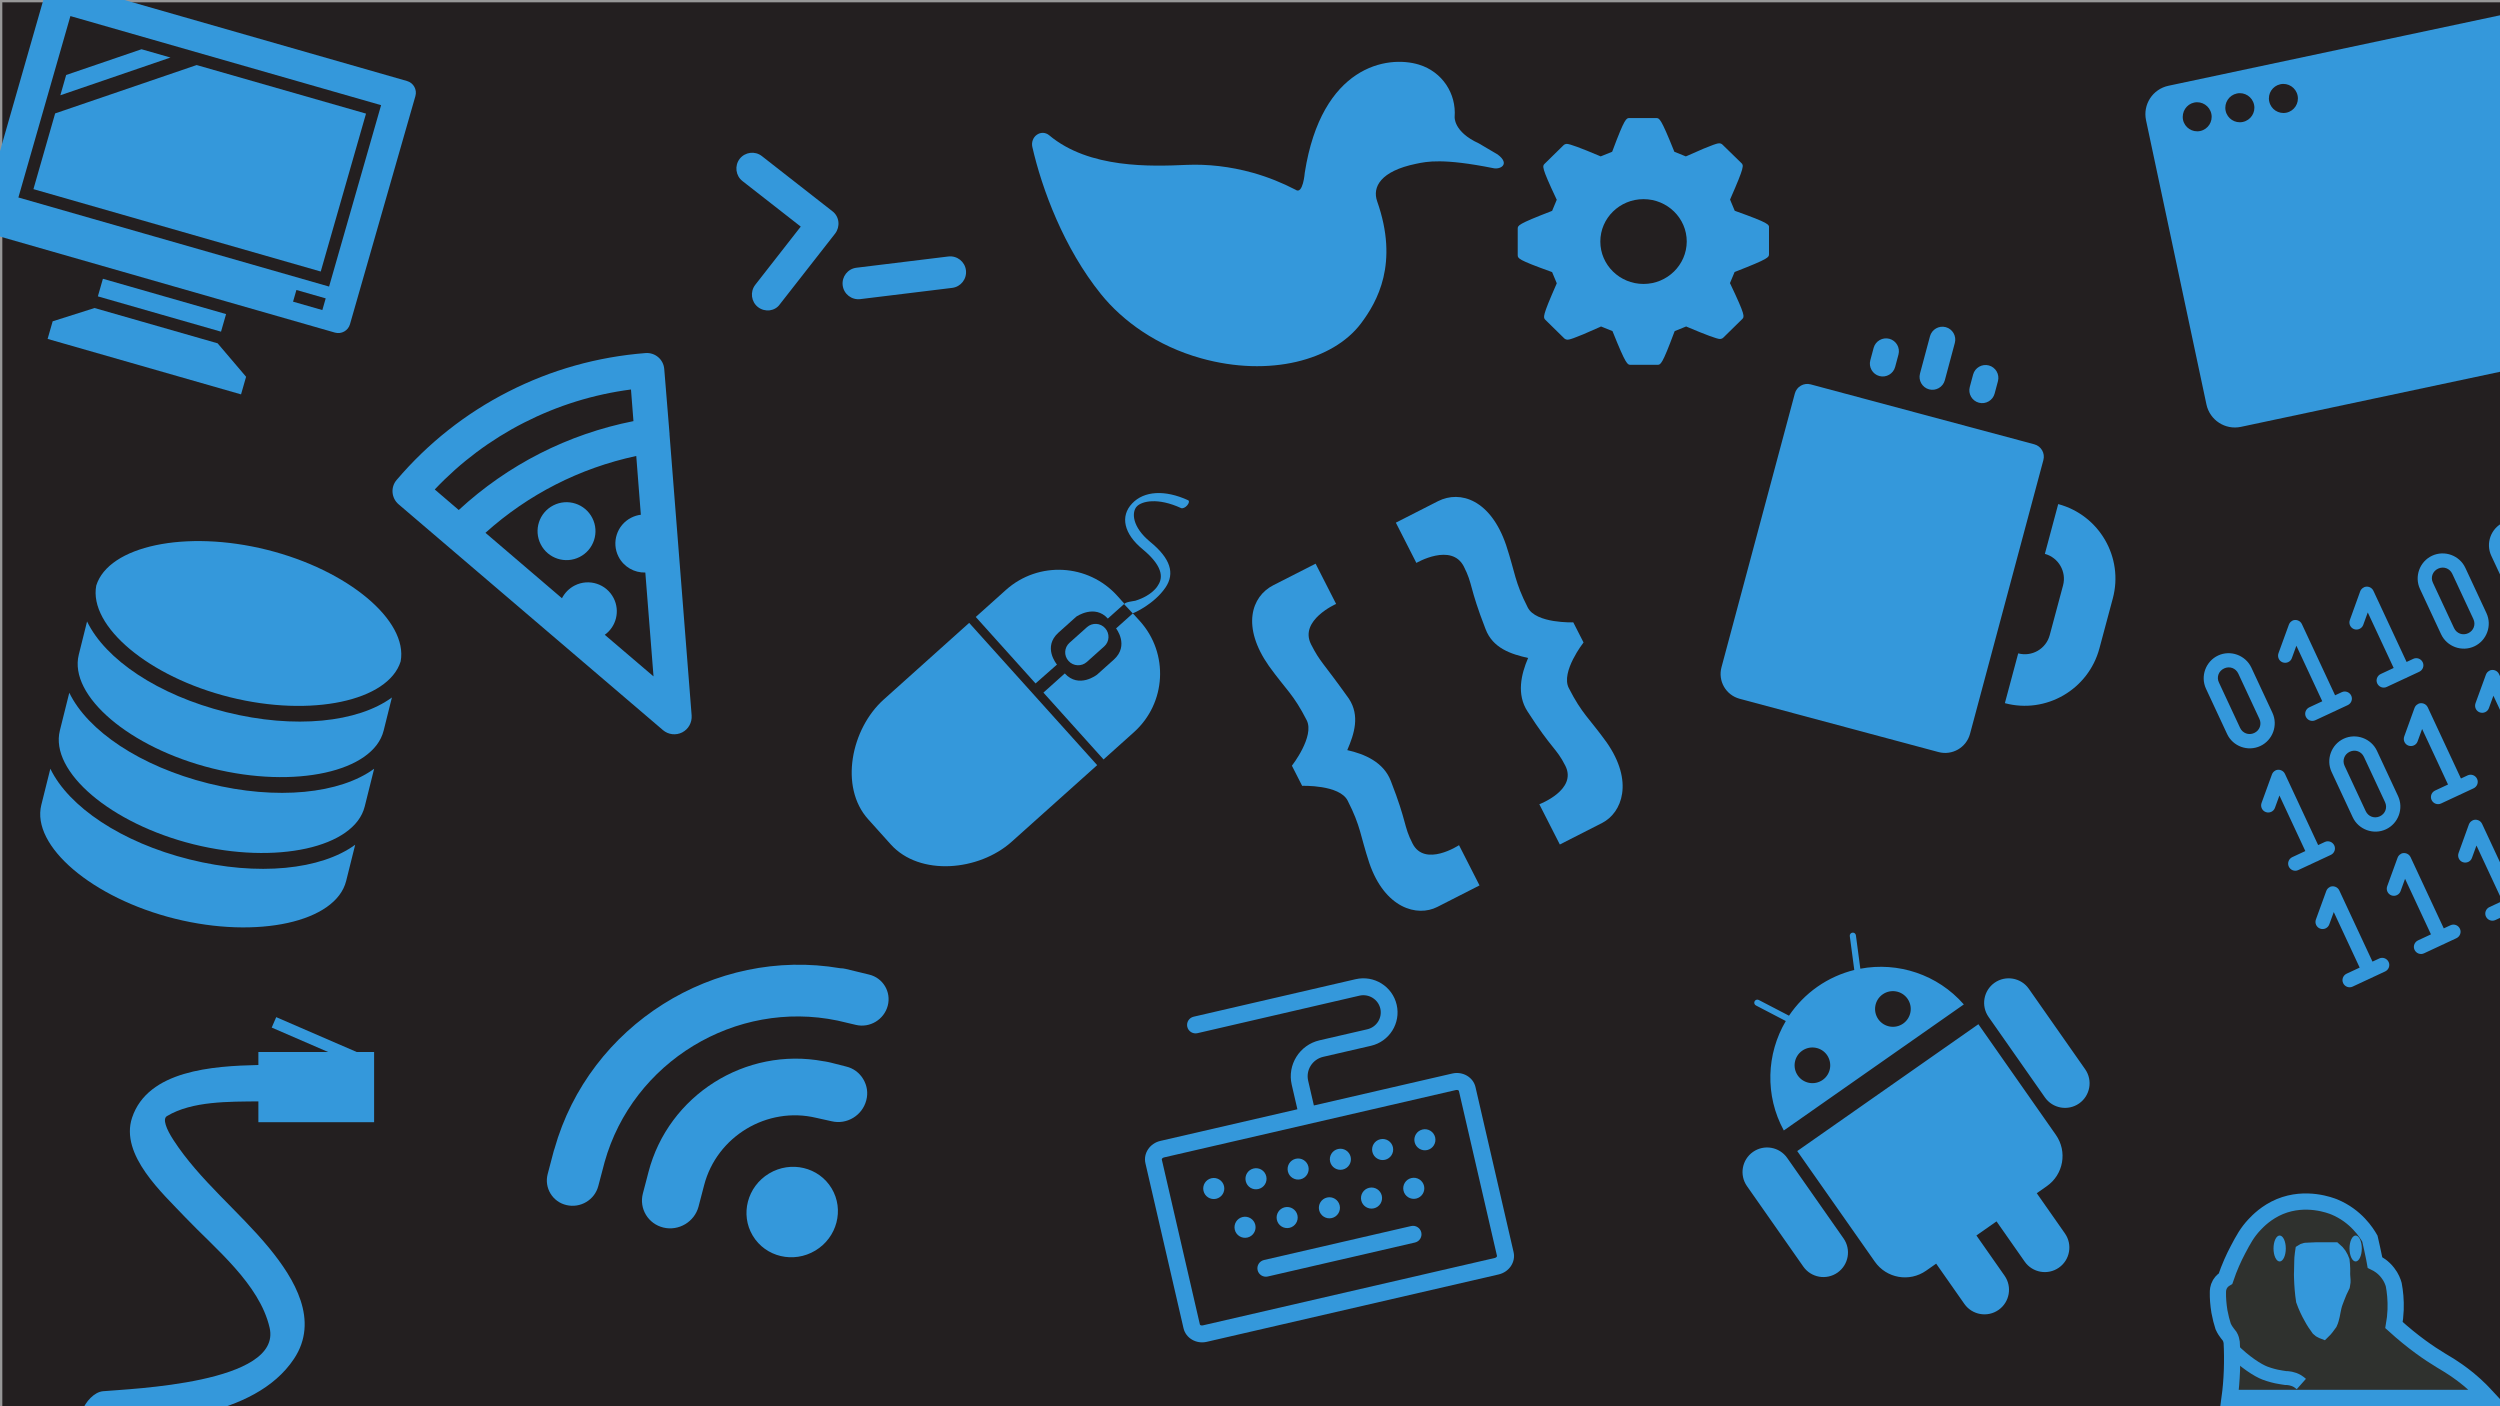 <?xml version="1.0" encoding="utf-8"?>
<!-- Generator: Adobe Illustrator 23.0.1, SVG Export Plug-In . SVG Version: 6.00 Build 0)  -->
<svg version="1.1" id="Layer_1" xmlns="http://www.w3.org/2000/svg" xmlns:xlink="http://www.w3.org/1999/xlink" x="0px" y="0px"
	 viewBox="0 0 2158 1214" style="enable-background:new 0 0 2158 1214;" xml:space="preserve">
<style type="text/css">
	.st0{fill-rule:evenodd;clip-rule:evenodd;fill:#231F20;stroke:#979797;stroke-width:2;}
	.st1{fill-rule:evenodd;clip-rule:evenodd;fill:#3498DB;}
	.st2{fill-rule:evenodd;clip-rule:evenodd;fill:#2F312E;stroke:#3498DB;stroke-width:14;}
	.st3{fill:none;stroke:#3498DB;stroke-width:12;}
	.st4{fill-rule:evenodd;clip-rule:evenodd;fill:#3498DB;stroke:#3498DB;stroke-width:12;}
</style>
<title>eventbrite</title>
<desc>Created with Sketch.</desc>
<g id="Rectangle-1">
	<rect x="1" y="1" class="st0" width="2158" height="1214"/>
</g>
<g id="RSS" transform="translate(638.5, 973) rotate(-31) translate(-638.5, -973) translate(468, 847)">
	
		<ellipse id="Oval" transform="matrix(-1 2.441463e-06 -2.441463e-06 -1 343.335 424.216)" class="st1" cx="171.7" cy="212.1" rx="39.7" ry="38.8"/>
	<path id="Shape" class="st1" d="M266.5,118.6c-0.6-0.6-1.2-1.1-1.8-1.7l-1.8-1.6c-0.3-0.3-0.6-0.5-1-0.8
		c-51.3-45.6-129.9-43.8-178.8,4.1l-5.7,5.6l-8,7.8c-9.7,9.5-9.6,24.9,0.1,34.4c9.7,9.5,25.5,9.5,35.2,0.1l13.7-13.4
		c31.1-30.5,81.8-30.5,112.9,0l9.9,9.4c9.6,9.4,25.2,9.4,34.9-0.1c4.7-4.5,7.2-10.6,7.2-17.1c0-6.4-2.5-12.5-7.2-17L266.5,118.6
		L266.5,118.6z"/>
	<path class="st1" d="M334.1,70.6l-8.2-8.1c0,0,0-0.1-0.1-0.1l-6.5-6.4c-1.1-1.1-2.4-2.1-3.7-2.9c-83.6-71.8-210.9-69.6-291.8,6.6
		c-0.4,0.4-0.8,0.6-1.2,1L7.6,75.3c-8.8,8.6-8.8,22.7,0.1,31.3c8.9,8.7,23.2,8.7,32,0.1l14.9-14.5c0.1-0.1,0.2-0.2,0.3-0.3
		c65.5-61.9,169.4-62.3,235.4-1.3L302,102c8.8,8.6,23.2,8.6,32.1-0.1C342.9,93.3,342.9,79.2,334.1,70.6L334.1,70.6z"/>
</g>
<g id="shapes" transform="translate(1240.709, 608) rotate(-27) translate(-1240.709, -608) translate(1103.209, 452)">
	<path class="st1" d="M23,60.5c3.9,25.3,7.8,31.2,7.8,56.5c0,15.6-29.2,29.2-29.2,29.2l0,19.5c0,0,29.2,13.6,29.2,29.2
		c0,25.3-3.9,31.2-7.8,56.5c-5.8,40.9,15.6,60.4,35.1,60.4l40.9,0l0-39c0,0-35.1,3.9-35.1-19.5c0-17.5,3.9-17.5,7.8-56.5
		c1.9-17.5-9.7-31.2-21.4-40.9c11.7-9.7,23.4-21.4,21.4-39c-5.8-39-7.8-39-7.8-56.5C63.9,37.1,99,39.1,99,39.1l0-39l-40.9,0
		C36.6,0.1,17.2,19.6,23,60.5L23,60.5z"/>
	<path class="st1" d="M252.8,60.5c-3.9,25.3-7.8,31.2-7.8,56.5c0,15.6,29.2,29.2,29.2,29.2l0,19.5c0,0-29.2,13.6-29.2,29.2
		c0,25.3,3.9,31.2,7.8,56.5c5.8,40.9-15.6,60.4-35.1,60.4l-40.9,0l0-39c0,0,35.1,3.9,35.1-19.5c0-17.5-3.9-17.5-7.8-56.5
		c-1.9-17.5,9.7-31.2,21.4-40.9c-11.7-9.7-23.4-21.4-21.4-39c3.9-39,7.8-39,7.8-56.5c0-23.4-35.1-21.4-35.1-21.4l0-39l40.9,0
		C239.2,0.1,258.7,19.6,252.8,60.5L252.8,60.5z"/>
</g>
<path id="Shell-Prompt" class="st1" d="M664.4,267.9c-3.5,0.4-7.1-0.5-10.1-2.8c-5.9-4.6-7-13.2-2.4-19.2l39.3-50.3l-50.3-39.3
	c-5.9-4.6-7-13.2-2.4-19.2c4.6-5.9,13.2-7,19.1-2.4l61,47.7c2.9,2.2,4.7,5.5,5.1,9.1c0.4,3.6-0.6,7.2-2.8,10.1l-47.7,61
	C671.1,265.7,667.8,267.4,664.4,267.9L664.4,267.9z M833.8,233.3c-0.9-7.5-7.7-12.8-15.2-11.9l-79.3,9.7
	c-7.5,0.9-12.8,7.7-11.9,15.2c0.9,7.5,7.7,12.8,15.2,11.9l79.3-9.7C829.4,247.6,834.7,240.8,833.8,233.3L833.8,233.3z"/>
<path id="Cog" class="st1" d="M1498.4,182.3l-1-0.4l-4-9.6l0.4-1c12.2-27.8,11.4-28.6,9.3-30.6l-16.3-15.9c-0.7-0.7-1.8-1.1-2.8-1.1
	c-0.9,0-3.7,0-27.8,10.9l-1,0.4l-9.9-4l-0.4-1c-11.3-28.1-12.5-28.1-15.3-28.1h-23c-2.8,0-4.1,0-14.6,28.1l-0.4,1l-9.9,4l-0.9-0.4
	c-16.3-6.9-25.8-10.4-28.3-10.4c-1,0-2.2,0.5-2.8,1.1l-16.3,16c-2.1,2-2.9,2.9,9.9,30.1l0.5,1l-4,9.6l-1,0.4
	c-28.7,11.1-28.7,12.2-28.7,15.1v22.6c0,2.9,0,4.1,28.7,14.4l1,0.4l4,9.6l-0.4,1c-12.2,27.8-11.4,28.5-9.4,30.6l16.3,16
	c0.7,0.7,1.9,1.1,2.9,1.1c0.9,0,3.7,0,27.8-10.9l1-0.5l9.9,4l0.4,1c11.3,28.1,12.5,28.1,15.3,28.1h23c2.9,0,4.1,0,14.6-28.1l0.4-1
	l9.9-4l0.9,0.4c16.3,6.9,25.8,10.4,28.2,10.4c1,0,2.2-0.4,2.9-1.1l16.3-16c2.1-2.1,2.9-2.9-10-30.1l-0.5-1l4-9.6l1-0.4
	c28.7-11.2,28.7-12.3,28.7-15.1v-22.6C1527.2,193.8,1527.2,192.6,1498.4,182.3L1498.4,182.3z M1418.7,245.1
	c-20.6,0-37.3-16.4-37.3-36.6c0-20.2,16.7-36.6,37.3-36.6c20.6,0,37.3,16.4,37.3,36.6C1455.9,228.7,1439.2,245.1,1418.7,245.1
	L1418.7,245.1z"/>
<g id="Group" transform="translate(160.607, 171.082) rotate(16) translate(-160.607, -171.082) translate(-5.893, 20.582)">
	<path class="st1" d="M322,0.7l-310.6,0C5.6,0.7,0.9,5.4,0.9,11.2l0,204.9c0,5.8,4.7,10.5,10.5,10.5l310.6,0
		c5.8,0,10.5-4.7,10.5-10.5l0-204.9C332.5,5.4,327.8,0.7,322,0.7L322,0.7z M306.2,210.9l-26.3,0v-10.5l26.3,0V210.9L306.2,210.9z
		 M306.2,189.8l-279,0l0-162.9l279,0L306.2,189.8L306.2,189.8z"/>
	<polygon class="st1" points="85.1,284.4 85.1,300.2 258.8,300.2 258.8,284.4 227.2,263.4 116.7,263.4 	"/>
	
		<rect id="Rectangle-path" x="164.1" y="189.7" transform="matrix(2.105099e-06 1 -1 2.105099e-06 416.971 73.042)" class="st1" width="15.8" height="110.6"/>
	<polygon class="st1" points="94.1,37.5 37.7,76.8 37.7,95 120.1,37.5 	"/>
	<polygon class="st1" points="295.7,37.5 143.6,37.5 37.7,111.3 37.7,179.3 295.7,179.3 	"/>
</g>
<g id="Coffee" transform="translate(1676.284, 466.206) rotate(15) translate(-1676.284, -466.206) translate(1520.284, 287.706)">
	<path class="st1" d="M211.6,78L11.7,78c-6.1,0-11.1,5-11.1,11.1l0,244.7c0,12.3,9.9,22.2,22.2,22.2l177.7,0
		c12.3,0,22.2-10,22.2-22.2l0-244.7C222.7,82.9,217.7,78,211.6,78L211.6,78z"/>
	<path class="st1" d="M111.6,55.7c6.1,0,11.1-5,11.1-11.1V11.2c0-6.1-5-11.1-11.1-11.1c-6.1,0-11.1,5-11.1,11.1l0,33.4
		C100.5,50.7,105.5,55.7,111.6,55.7L111.6,55.7z"/>
	<path class="st1" d="M156.1,55.7c6.1,0,11.1-5,11.1-11.1V33.5c0-6.1-5-11.1-11.1-11.1c-6.1,0-11.1,5-11.1,11.1v11.1
		C145,50.7,149.9,55.7,156.1,55.7L156.1,55.7z"/>
	<path class="st1" d="M67.2,55.7c6.1,0,11.1-5,11.1-11.1V33.5c0-6.1-5-11.1-11.1-11.1c-6.1,0-11.1,5-11.1,11.1l0,11.1
		C56.1,50.7,61.1,55.7,67.2,55.7L67.2,55.7z"/>
	<path class="st1" d="M244.9,122.5l0,44.5c12.2,0,22.2,10,22.2,22.2v44.5c0,12.3-10,22.2-22.2,22.2l0,44.5
		c36.7,0,66.6-29.9,66.6-66.8v-44.5C311.6,152.4,281.7,122.5,244.9,122.5L244.9,122.5z"/>
</g>
<g id="animal" transform="translate(1083, 167.5) rotate(17) translate(-1083, -167.5) translate(885, 18)">
	<path class="st1" d="M388.6,55.5l-18.3-4.4c-24.2-3.2-26.7-15.9-26.7-15.9c-4.4-19.5-21.5-34-42.6-34c-28.7,0-80.1,25.6-67,118
		c0,0,4.3,19.1-3.4,16.4c-12.5-2.3-25.6-3.5-39.4-3.2c-20.5,0.5-39.7,4.2-56.7,10.2c-28.6,10.1-79.4,27.9-121,10.2
		c-3.7-1.5-7.7-0.5-10.2,2.7c-2.5,3.1-2.7,7.7-0.7,11.2c18.6,32.4,51.6,75.6,93.8,104.2c24.6,16.7,59.4,28.7,98.9,27.7
		c61.4-1.5,109.5-31.8,123.1-69c8.1-22.3,16.3-59.3-17.4-105c-7.8-10.6-4.8-25.8,22.6-40.8c8.5-4.7,20.8-11.5,64.9-15.9
		C394.7,67.5,401.7,60.2,388.6,55.5L388.6,55.5z"/>
</g>
<g id="c64_mouse" transform="translate(734.781, 425.563)">
	<path class="st1" d="M177.6,148.1c-0.4-0.5-12.5-15.2,1.3-27.6l15.4-13.8c0,0,15.9-11,27.2,1.7l14.3-12.8l-6.1-6.8
		c-25.1-27.9-68.1-30.2-96.1-5.2l-26.1,23.4l51.6,57.4L177.6,148.1L177.6,148.1z"/>
	<path class="st1" d="M28,178.3c-28,25.1-38.5,75.4-13.4,103.3l19.5,21.7c25.1,27.9,76.3,22.9,104.3-2.2l73.9-66.2L101.8,112.1
		L28,178.3L28,178.3z"/>
	<path class="st1" d="M226.7,143.8l-14.5,13c0,0-15.7,12.4-27.9-1.1v0.1l-18.4,16.5l51.9,57.7l26.2-23.5c28-25.1,30.3-68,5.2-95.9
		l-6.1-6.7l-14.5,13C228.6,116.8,240.2,131.6,226.7,143.8L226.7,143.8z"/>
	<path class="st1" d="M290.7,6.2c-19.9-9.1-37.9-8.1-48.2,2.8c-10.6,11.1-7.1,26.3,9,39.5c20.2,16.7,16.5,26.6,13,31.7
		c0,0-4.5,8.2-19.3,12.8c-1.9,0.4-9,1.1-9.6,3l7.4,7.9c1-0.3,18.3-7.8,28.2-22.2c8.5-12.4,4.3-25.3-13.2-39.6
		c-15.7-12.9-16.1-25.7-11.4-30.6c4.3-4.4,17.9-7.8,38.1,1.5c1.3,0.6,3.7-0.4,5.3-2.3C291.7,8.7,292,6.7,290.7,6.2L290.7,6.2z"/>
	<path class="st1" d="M203.5,115.8l-15.1,13.5c-4.6,4.1-5,11.1-0.8,15.7c4.1,4.6,11.2,4.9,15.7,0.9l15.1-13.5
		c4.6-4.1,4.9-11.1,0.8-15.7C215.1,112.1,208.1,111.7,203.5,115.8L203.5,115.8z"/>
</g>
<g id="database" transform="translate(189.859, 634.139) rotate(14) translate(-189.859, -634.139) translate(53.35, 469.505)">
	<g transform="translate(1.372, 0)">
		<path class="st1" d="M135.8,0c72.2,0,133.3,29.8,135.4,65.6c-2.1,35.7-63.2,65.6-135.4,65.6c-72.2,0-133.3-29.9-135.4-65.6
			C2.5,29.8,63.6,0,135.8,0L135.8,0z"/>
		<path class="st1" d="M271.4,260.8c0,36.6-62.1,67.4-135.6,67.4S0.2,297.3,0.2,260.8l0-32.2c23.2,27.9,74.6,46.9,135.6,46.9
			s112.4-19,135.6-46.9V260.8L271.4,260.8z"/>
		<path class="st1" d="M271.4,194.6c0,36.6-62.1,67.4-135.6,67.4S0.2,231.2,0.2,194.6l0-33.6c23.2,27.9,74.6,46.9,135.6,46.9
			s112.4-19,135.6-46.9V194.6L271.4,194.6z"/>
		<path class="st1" d="M271.4,127.1c0,36.6-62.1,67.4-135.6,67.4S0.2,163.7,0.2,127.1l0-29.5c23.2,27.9,74.6,46.9,135.6,46.9
			s112.4-19,135.6-46.9V127.1L271.4,127.1z"/>
	</g>
</g>
<g transform="translate(2050.259, 190.271) rotate(-12) translate(-2050.259, -190.271) translate(1874.759, 39.271)">
	<path class="st1" d="M325.9,0.2l-300.8,0C11.2,0.2,0,11.4,0,25.3l0,250.8c0,13.8,11.2,25.1,25.1,25.1l300.8,0
		c13.8,0,25.1-11.2,25.1-25.1l0-250.8C351,11.4,339.7,0.2,325.9,0.2L325.9,0.2z M119.9,19c6.9,0,12.5,5.6,12.5,12.6
		c0,6.9-5.6,12.5-12.5,12.5c-6.9,0-12.5-5.6-12.5-12.5C107.3,24.6,113,19,119.9,19L119.9,19z M81.5,19C88.4,19,94,24.6,94,31.6
		c0,6.9-5.6,12.5-12.6,12.5c-6.9,0-12.5-5.6-12.5-12.5C68.9,24.6,74.6,19,81.5,19L81.5,19z M43.8,19c6.9,0,12.5,5.6,12.5,12.6
		c0,6.9-5.6,12.5-12.5,12.5c-6.9,0-12.5-5.6-12.5-12.5C31.4,24.6,37,19,43.8,19L43.8,19z M325.9,276.1l-300.8,0l0-212.9l300.8,0
		L325.9,276.1L325.9,276.1z"/>
	
		<rect x="13" y="62" transform="matrix(-1 2.304947e-06 -2.304947e-06 -1 345 343)" class="st1" width="319" height="219"/>
</g>
<g id="technology-2" transform="translate(1653.606, 973.281) rotate(-35) translate(-1653.606, -973.281) translate(1504.606, 803.281)">
	<path id="Android" class="st1" d="M276.5,106.7c-11.7,0-21.2,9.5-21.2,21.2l0,84.8c0,11.7,9.5,21.2,21.2,21.2
		c11.7,0,21.2-9.5,21.2-21.2l0-84.8C297.7,116.2,288.1,106.7,276.5,106.7L276.5,106.7z M21.9,106.7c-11.7,0-21.2,9.5-21.2,21.2
		l0,84.8c0,11.7,9.5,21.2,21.2,21.2s21.2-9.5,21.2-21.2l0-84.8C43.1,116.2,33.6,106.7,21.9,106.7L21.9,106.7z M53.7,244.6
		c0,17.6,14.2,31.8,31.8,31.8h10.6l0,42.4c0,11.7,9.5,21.2,21.2,21.2c11.7,0,21.2-9.5,21.2-21.2l0-42.4h21.2l0,42.4
		c0,11.7,9.5,21.2,21.2,21.2c11.7,0,21.2-9.5,21.2-21.2l0-42.4l10.6,0c17.6,0,31.8-14.2,31.8-31.8l0-116.6l-190.9,0L53.7,244.6
		L53.7,244.6z M188.5,30.3l13.4-25.8c0.7-1.3,0.2-2.9-1.1-3.6c-1.3-0.7-2.9-0.2-3.6,1.1l-13.6,26.2c-10.7-4.1-22.3-6.4-34.4-6.4
		c-12.1,0-23.7,2.3-34.4,6.4L101.2,2.1c-0.7-1.3-2.3-1.8-3.6-1.1c-1.3,0.7-1.8,2.3-1.1,3.6l13.4,25.8c-30,13.6-51.8,42.3-55.6,76.4
		l189.7,0C240.3,72.6,218.6,43.9,188.5,30.3L188.5,30.3z M106.8,90.3c-8.5,0-15.4-6.9-15.4-15.4s6.9-15.4,15.4-15.4
		s15.4,6.9,15.4,15.4C122.1,83.4,115.3,90.3,106.8,90.3L106.8,90.3z M191.6,90.3c-8.5,0-15.4-6.9-15.4-15.4s6.9-15.4,15.4-15.4
		c8.5,0,15.4,6.9,15.4,15.4S200.1,90.3,191.6,90.3L191.6,90.3z"/>
</g>
<g id="parrot" transform="translate(1914, 1037)">
	<path class="st2" d="M233.5,169.7c-1.4-1.5-3.4-3.8-6-6.4c-14.4-14.4-27.9-22-34.5-26c-10.1-6.1-24.1-15.6-40.5-30.5
		c0.7-3.9,1.2-8.3,1.4-13.2c0.3-8.4-0.5-15.7-1.6-21.6c-0.7-2.5-2.1-6.4-5.2-10.3c-3.9-5.1-8.5-7.7-11-8.9c-0.2-1.2-0.5-2.3-0.7-3.6
		c-1.2-5.8-2.4-11.5-3.7-17c-2.8-4.9-11.9-19.6-30.8-27.4C97.8,3.6,76.6-4.8,54,4.5C42.3,9.4,35,17,32,20.2
		c-6.3,6.7-9.6,12.9-14.2,21.6c-3.6,6.8-7.4,15.1-10.7,24.9c-1,0.6-3.2,2-4.8,4.7c-1.8,3.1-1.8,6-1.8,7.2
		c-0.1,4.7,0.3,10.3,1.3,16.5c0.9,4.8,2,9.1,3.2,12.8c1.3,2.9,2.7,4.8,3.7,6.1c0.7,0.9,1.2,1.4,1.9,2.4c1.2,2,1.6,3.9,1.8,5.3
		c0.4,7.4,0.5,15.5,0.2,24.2c-0.3,8.5-1,16.5-2,23.8H233.5L233.5,169.7z"/>
	<path class="st3" d="M12.2,127.2c11.7,11.8,22.9,18.8,29,21.1c4.7,1.8,9.9,2.9,9.9,2.9c3,0.6,5.7,1,7.7,1.3c2.2,0,6.3,0.3,10.4,2.7
		c1.3,0.8,2.4,1.7,3.3,2.5"/>
	<ellipse class="st1" cx="53.8" cy="40.7" rx="5.3" ry="11.2"/>
	<ellipse class="st1" cx="119.4" cy="40.7" rx="5.3" ry="11.2"/>
	<path class="st4" d="M91.5,112.9c-0.5-0.2-0.9-0.3-1.4-0.5c-1.2-0.5-2.2-1.2-3.1-2.1c-2.3-3.1-4.5-6.4-6.3-9.8
		c-2.7-4.7-5-9.7-6.8-14.8c-1-6.5-1.5-13.1-1.7-19.6c-0.1-2.5-0.1-3.3,0-5.4c0.1-1.7,0.1-4.3,0.2-9.2c0-1.3,0.1-3.6,0.5-6.4
		c0.1-0.7,0.3-1.5,0.4-2.3c0.3-0.2,0.7-0.4,1.1-0.6c0.9-0.4,1.7-0.4,2.3-0.5c2.9-0.2,6-0.3,9.1-0.4h15.6c1.6,1.3,3,2.9,4.2,4.6
		c1.1,1.7,1.9,3.4,2.6,5.3c0.3,2.4,0.4,4.7,0.5,7v2.5c0,0.8-0.1,1.5,0,3.1c0.1,1,0.1,1.9,0.2,2.6c0.1,1.3,0.2,2.1,0.1,3.3
		c-0.1,1.1-0.3,2.1-0.5,3.2c-1.8,3.5-3.4,7.1-4.7,10.7c-1,2.7-1.9,4.7-2.6,7.7c-0.4,1.7-0.6,2.8-0.8,3.8c-0.2,0.9-0.3,1.8-0.6,3.1
		l-0.1,0.5c-0.4,1.7-1,4.4-2.1,6.7C95.6,108.2,93.8,110.7,91.5,112.9L91.5,112.9z"/>
</g>
<g id="keyboard" transform="translate(1136.217, 994.812) rotate(-13) translate(-1136.217, -994.812) translate(989.717, 856.312)">
	<g>
		
			<ellipse transform="matrix(-1 2.578268e-06 -2.578268e-06 -1 106.578 297.805)" class="st1" cx="53.3" cy="148.9" rx="9.1" ry="9.1"/>
		<path class="st1" d="M90.7,158L90.7,158c5.1,0,9.1-4.1,9.1-9.1c0-5.1-4.1-9.1-9.1-9.1l0,0c-5.1,0-9.1,4.1-9.1,9.1
			C81.6,154,85.6,158,90.7,158L90.7,158z"/>
		
			<ellipse transform="matrix(-1 2.578268e-06 -2.578268e-06 -1 256.122 297.804)" class="st1" cx="128.1" cy="148.9" rx="9.1" ry="9.1"/>
		
			<ellipse transform="matrix(-1 2.578292e-06 -2.578292e-06 -1 330.953 297.804)" class="st1" cx="165.5" cy="148.9" rx="9.1" ry="9.1"/>
		
			<ellipse transform="matrix(-1 2.578268e-06 -2.578268e-06 -1 405.784 297.804)" class="st1" cx="202.9" cy="148.9" rx="9.1" ry="9.1"/>
		
			<ellipse transform="matrix(-1 2.578289e-06 -2.578289e-06 -1 480.616 297.804)" class="st1" cx="240.3" cy="148.9" rx="9.1" ry="9.1"/>
		
			<ellipse transform="matrix(-1 2.578265e-06 -2.578265e-06 -1 144.054 375.079)" class="st1" cx="72" cy="187.5" rx="9.1" ry="9.1"/>
		
			<ellipse transform="matrix(-1 2.578273e-06 -2.578273e-06 -1 218.766 375.079)" class="st1" cx="109.4" cy="187.5" rx="9.1" ry="9.1"/>
		
			<ellipse transform="matrix(-1 2.578284e-06 -2.578284e-06 -1 293.597 375.079)" class="st1" cx="146.8" cy="187.5" rx="9.1" ry="9.1"/>
		
			<ellipse transform="matrix(-1 2.578255e-06 -2.578255e-06 -1 368.309 375.079)" class="st1" cx="184.2" cy="187.5" rx="9.1" ry="9.1"/>
		
			<ellipse transform="matrix(-1 2.578273e-06 -2.578273e-06 -1 443.141 375.079)" class="st1" cx="221.6" cy="187.5" rx="9.1" ry="9.1"/>
		<path class="st1" d="M74.3,226.1c0,4,3.3,7.3,7.3,7.3l130.4,0c4.1,0,7.3-3.3,7.3-7.3c0-4-3.3-7.3-7.3-7.3l-130.5,0
			C77.5,218.9,74.3,222.1,74.3,226.1L74.3,226.1z"/>
		<path class="st1" d="M170.9,59.4l42.3,0c16.3,0,29.6-13.2,29.6-29.5S229.6,0.4,213.2,0.4L69.7,0.5c-4.1,0-7.3,3.3-7.3,7.3
			s3.3,7.3,7.3,7.3l0,0L213.3,15c8.2,0,15,6.7,15,14.9s-6.7,14.9-15,14.9l-42.3,0c-17.7,0-32,14.3-32,31.9v21.8l-121.4,0
			c-9.3,0-16.9,7.1-16.9,15.9l0,146.2c0,8.7,7.6,15.9,16.9,15.9l258.6,0c9.3,0,16.9-7.1,16.9-15.9V114.4c0-8.7-7.6-15.9-16.9-15.9
			l-122.6,0V76.7C153.5,67.2,161.3,59.4,170.9,59.4L170.9,59.4z M278.4,114.4v146.2c0,0.5-0.9,1.3-2.3,1.3l-258.6,0
			c-1.4,0-2.3-0.8-2.3-1.3l0-146.2c0-0.5,0.9-1.3,2.3-1.3l258.6,0C277.5,113.1,278.4,114,278.4,114.4L278.4,114.4z"/>
	</g>
</g>
<g id="pizza" transform="translate(514, 485.5) rotate(-27) translate(-514, -485.5) translate(384, 320)">
	<g id="XMLID_91_">
		<path id="XMLID_92_" class="st1" d="M258.7,43.7c3.2-7.7-0.5-16.4-8.1-19.6C212,8.1,171.5,0,129.9,0C88.5,0,48,8.1,9.5,24.1
			C1.8,27.2-1.8,36,1.4,43.7l114.8,277.2c2.3,5.6,7.8,9.3,13.9,9.3c6.1,0,11.5-3.7,13.9-9.3l93.2-225c0,0,0-0.1,0.1-0.1L258.7,43.7
			L258.7,43.7z M129.9,30c32.6,0,64.5,5.5,95.2,16.4l-10.5,25.3C159,56,101,56,45.4,71.6L35,46.4C65.6,35.5,97.5,30,129.9,30
			L129.9,30z M130,275.9l-21.2-51.1c12-1.8,21.2-12.2,21.2-24.7c0-13.8-11.2-25-25-25c-5.5,0-10.6,1.8-14.8,4.8L57,99.6
			c48-12.8,97.9-12.8,146.1,0l-19.5,47c-2.7-1-5.6-1.5-8.6-1.5c-13.8,0-25,11.2-25,25c0,10,5.9,18.7,14.4,22.7L130,275.9L130,275.9z
			"/>
		<circle id="XMLID_104_" class="st1" cx="120" cy="130.1" r="25"/>
	</g>
</g>
<g id="networking-cable" transform="translate(69.034, 878)">
	<path class="st1" d="M253.9,90.7V30.1h-15L169.4,0l-3.9,9l48.7,21.1H154v11.2c-39.6,0.9-95.3,4.6-109,45.4
		c-10.8,32.3,26.6,65.6,45.8,86c25.5,26.8,64.2,57.5,72.9,95.4c11,48-120.3,52.7-143.8,54.8c-15.3,1.4-29.6,33.4-10.1,31.7
		c54.4-4.8,140.6-8.1,174.9-59.6c22.1-33.2,0.5-69-21.3-95.6c-26.2-31.9-60.1-58.5-82.7-93.3c-6.1-9.4-9.7-18.3-5.6-20.7
		C96.9,72.3,128.8,73,154,72.7v18L253.9,90.7L253.9,90.7L253.9,90.7z"/>
</g>
<g id="binary-code" transform="translate(2102.462, 648.407) rotate(-25) translate(-2102.462, -648.407) translate(1944.462, 493.407)">
	<path id="rect34754" class="st1" d="M93.5,0.7c-1.6,0-3.1,0.7-4.2,1.8L70.8,21c-2.4,2.4-2.5,6.3-0.1,8.7c2.4,2.4,6.3,2.5,8.7,0.1
		c0,0,0.1-0.1,0.1-0.1l8-8l0,52.9H75.2c-3.4,0-6.2,2.7-6.2,6.1c0,3.4,2.7,6.2,6.1,6.2c0.1,0,0.1,0,0.2,0l17.5,0c0.7,0.1,1.3,0.1,2,0
		H106c3.4,0,6.2-2.7,6.2-6.1c0-3.4-2.7-6.2-6.1-6.2c-0.1,0-0.1,0-0.2,0h-6.2l0-67.8c0-3.4-2.8-6.2-6.2-6.2
		C93.6,0.7,93.6,0.7,93.5,0.7L93.5,0.7z M161.4,0.7c-1.6,0-3.1,0.7-4.2,1.8L138.8,21c-2.5,2.4-2.5,6.3-0.2,8.7s6.3,2.5,8.7,0.2
		c0.1-0.1,0.1-0.1,0.2-0.2l8-8l0,52.9h-12.3c-3.4,0-6.2,2.7-6.2,6.1c0,3.4,2.7,6.2,6.1,6.2c0.1,0,0.1,0,0.2,0h17.5
		c0.7,0.1,1.3,0.1,2,0h11.3c3.4,0,6.2-2.7,6.2-6.1c0-3.4-2.7-6.2-6.1-6.2c-0.1,0-0.1,0-0.2,0h-6.2l0-67.8c0-3.4-2.8-6.2-6.2-6.2
		C161.6,0.7,161.5,0.7,161.4,0.7L161.4,0.7z M22.7,0.8c-11.8,0-21.6,9.7-21.6,21.6l0,43.1C1.1,77.3,10.8,87,22.7,87
		c11.8,0,21.6-9.7,21.6-21.6l0-43.1C44.2,10.5,34.5,0.8,22.7,0.8L22.7,0.8z M226.5,0.8c-11.8,0-21.6,9.7-21.6,21.6l0,43.1
		c0,11.8,9.7,21.6,21.6,21.6c11.8,0,21.6-9.7,21.6-21.6l0-43.1C248.1,10.5,238.3,0.8,226.5,0.8L226.5,0.8z M294.4,0.8
		c-11.8,0-21.6,9.7-21.6,21.6v43.1c0,11.8,9.7,21.6,21.6,21.6c11.8,0,21.6-9.7,21.6-21.6V22.3C316,10.5,306.3,0.8,294.4,0.8
		L294.4,0.8z M22.7,13.1c5.2,0,9.2,4,9.2,9.2l0,43.1c0,5.2-4,9.2-9.2,9.2c-5.2,0-9.2-4-9.2-9.2l0-43.1
		C13.4,17.1,17.4,13.1,22.7,13.1L22.7,13.1z M226.5,13.1c5.2,0,9.2,4,9.2,9.2l0,43.1c0,5.2-4,9.2-9.2,9.2s-9.2-4-9.2-9.2l0-43.1
		C217.2,17.1,221.3,13.1,226.5,13.1L226.5,13.1z M294.4,13.1c5.2,0,9.2,4,9.2,9.2v43.1c0,5.2-4,9.2-9.2,9.2c-5.2,0-9.2-4-9.2-9.2
		V22.3C285.2,17.1,289.2,13.1,294.4,13.1L294.4,13.1z M25.6,111.7c-1.6,0-3.1,0.7-4.2,1.8L2.9,132c-2.4,2.4-2.4,6.3,0,8.7
		c2.4,2.4,6.3,2.4,8.7,0l8-8l0,52.9H7.2c-3.4,0-6.2,2.7-6.2,6.1c0,3.4,2.7,6.2,6.1,6.2c0.1,0,0.1,0,0.2,0h17.5c0.7,0.1,1.3,0.1,2,0
		l11.3,0c3.4,0,6.2-2.7,6.2-6.1c0-3.4-2.7-6.2-6.1-6.2c-0.1,0-0.1,0-0.2,0h-6.2l0-67.8c0-3.4-2.8-6.2-6.2-6.2
		C25.7,111.7,25.6,111.7,25.6,111.7L25.6,111.7z M161.4,111.7c-1.6,0-3.1,0.7-4.2,1.8L138.8,132c-2.4,2.4-2.5,6.3-0.1,8.7
		c2.4,2.4,6.3,2.5,8.7,0.1c0,0,0.1-0.1,0.1-0.1l8-8l0,52.9h-12.3c-3.4,0-6.2,2.7-6.2,6.1s2.7,6.2,6.1,6.2c0.1,0,0.1,0,0.2,0h17.5
		c0.7,0.1,1.3,0.1,2,0h11.3c3.4,0,6.2-2.7,6.2-6.1c0-3.4-2.7-6.2-6.1-6.2c-0.1,0-0.1,0-0.2,0h-6.2l0-67.8c0-3.4-2.8-6.2-6.2-6.2
		C161.6,111.7,161.5,111.7,161.4,111.7L161.4,111.7z M229.4,111.7c-1.6,0-3.1,0.7-4.2,1.8L206.7,132c-2.4,2.4-2.5,6.3-0.1,8.7
		c2.4,2.4,6.3,2.5,8.7,0.1c0,0,0.1-0.1,0.1-0.1l8-8l0,52.9h-12.3c-3.4,0-6.2,2.7-6.2,6.1c0,3.4,2.7,6.2,6.1,6.2c0.1,0,0.1,0,0.2,0
		l17.5,0c0.7,0.1,1.3,0.1,2,0h11.3c3.4,0,6.2-2.7,6.2-6.1s-2.7-6.2-6.1-6.2c-0.1,0-0.1,0-0.2,0h-6.2l0-67.8c0-3.4-2.8-6.2-6.2-6.2
		C229.5,111.7,229.4,111.7,229.4,111.7L229.4,111.7z M90.6,111.7c-11.8,0-21.6,9.7-21.6,21.6l0,43.1c0,11.8,9.7,21.6,21.6,21.6
		c11.8,0,21.6-9.7,21.6-21.6l0-43.1C112.2,121.5,102.4,111.7,90.6,111.7L90.6,111.7z M294.4,111.7c-11.8,0-21.6,9.7-21.6,21.6v43.1
		c0,11.8,9.7,21.6,21.6,21.6s21.6-9.7,21.6-21.6v-43.1C316,121.5,306.3,111.7,294.4,111.7L294.4,111.7z M90.6,124.1
		c5.2,0,9.2,4,9.2,9.2l0,43.1c0,5.2-4,9.2-9.2,9.2c-5.2,0-9.2-4-9.2-9.2l0-43.1C81.4,128.1,85.4,124.1,90.6,124.1L90.6,124.1z
		 M294.4,124.1c5.2,0,9.2,4,9.2,9.2v43.1c0,5.2-4,9.2-9.2,9.2c-5.2,0-9.2-4-9.2-9.2v-43.1C285.2,128.1,289.2,124.1,294.4,124.1
		L294.4,124.1z M25.6,222.7c-1.6,0-3.1,0.7-4.2,1.8L2.9,243c-2.4,2.4-2.4,6.3,0,8.7s6.3,2.4,8.7,0l8-8l0,52.9H7.2
		c-3.4,0-6.2,2.7-6.2,6.1c0,3.4,2.7,6.2,6.1,6.2c0.1,0,0.1,0,0.2,0h17.5c0.7,0.1,1.3,0.1,2,0h11.3c3.4,0,6.2-2.7,6.2-6.1
		c0-3.4-2.7-6.2-6.1-6.2c-0.1,0-0.1,0-0.2,0h-6.2l0-67.8c0-3.4-2.8-6.2-6.2-6.2C25.7,222.7,25.6,222.7,25.6,222.7L25.6,222.7z
		 M93.5,222.7c-1.6,0-3.1,0.7-4.2,1.8L70.8,243c-2.4,2.4-2.4,6.3,0,8.7s6.3,2.4,8.7,0l8-8l0,52.9H75.2c-3.4,0-6.2,2.7-6.2,6.1
		c0,3.4,2.7,6.2,6.1,6.2c0.1,0,0.1,0,0.2,0l17.5,0c0.7,0.1,1.3,0.1,2,0H106c3.4,0,6.2-2.7,6.2-6.1c0-3.4-2.7-6.2-6.1-6.2
		c-0.1,0-0.1,0-0.2,0h-6.2l0-67.8c0-3.4-2.8-6.2-6.2-6.2C93.6,222.7,93.6,222.7,93.5,222.7L93.5,222.7z M161.4,222.7
		c-1.6,0-3.1,0.7-4.2,1.8L138.8,243c-2.4,2.4-2.5,6.3-0.1,8.7c2.4,2.4,6.3,2.5,8.7,0.1c0,0,0.1-0.1,0.1-0.1l8-8l0,52.9h-12.3
		c-3.4,0-6.2,2.7-6.2,6.1s2.7,6.2,6.1,6.2c0.1,0,0.1,0,0.2,0h17.5c0.7,0.1,1.3,0.1,2,0h11.3c3.4,0,6.2-2.7,6.2-6.1
		c0-3.4-2.7-6.2-6.1-6.2c-0.1,0-0.1,0-0.2,0h-6.2l0-67.8c0-3.4-2.8-6.2-6.2-6.2C161.6,222.7,161.5,222.7,161.4,222.7L161.4,222.7z
		 M229.4,222.7c-1.6,0-3.1,0.7-4.2,1.8L206.7,243c-2.4,2.4-2.5,6.3-0.1,8.7c2.4,2.4,6.3,2.5,8.7,0.1c0,0,0.1-0.1,0.1-0.1l8-8l0,52.9
		h-12.3c-3.4,0-6.2,2.7-6.2,6.1c0,3.4,2.7,6.2,6.1,6.2c0.1,0,0.1,0,0.2,0h17.5c0.7,0.1,1.3,0.1,2,0h11.3c3.4,0,6.2-2.7,6.2-6.1
		c0-3.4-2.7-6.2-6.1-6.2c-0.1,0-0.1,0-0.2,0h-6.2l0-67.8c0-3.4-2.8-6.2-6.2-6.2C229.5,222.7,229.4,222.7,229.4,222.7L229.4,222.7z
		 M294.4,222.7c-11.8,0-21.6,9.7-21.6,21.6l0,43.1c0,11.8,9.7,21.6,21.6,21.6s21.6-9.7,21.6-21.6l0-43.1
		C316,232.5,306.3,222.7,294.4,222.7L294.4,222.7z M294.4,235.1c5.2,0,9.2,4,9.2,9.2l0,43.1c0,5.2-4,9.2-9.2,9.2
		c-5.2,0-9.2-4-9.2-9.2l0-43.1C285.2,239.1,289.2,235.1,294.4,235.1L294.4,235.1z"/>
</g>
</svg>
